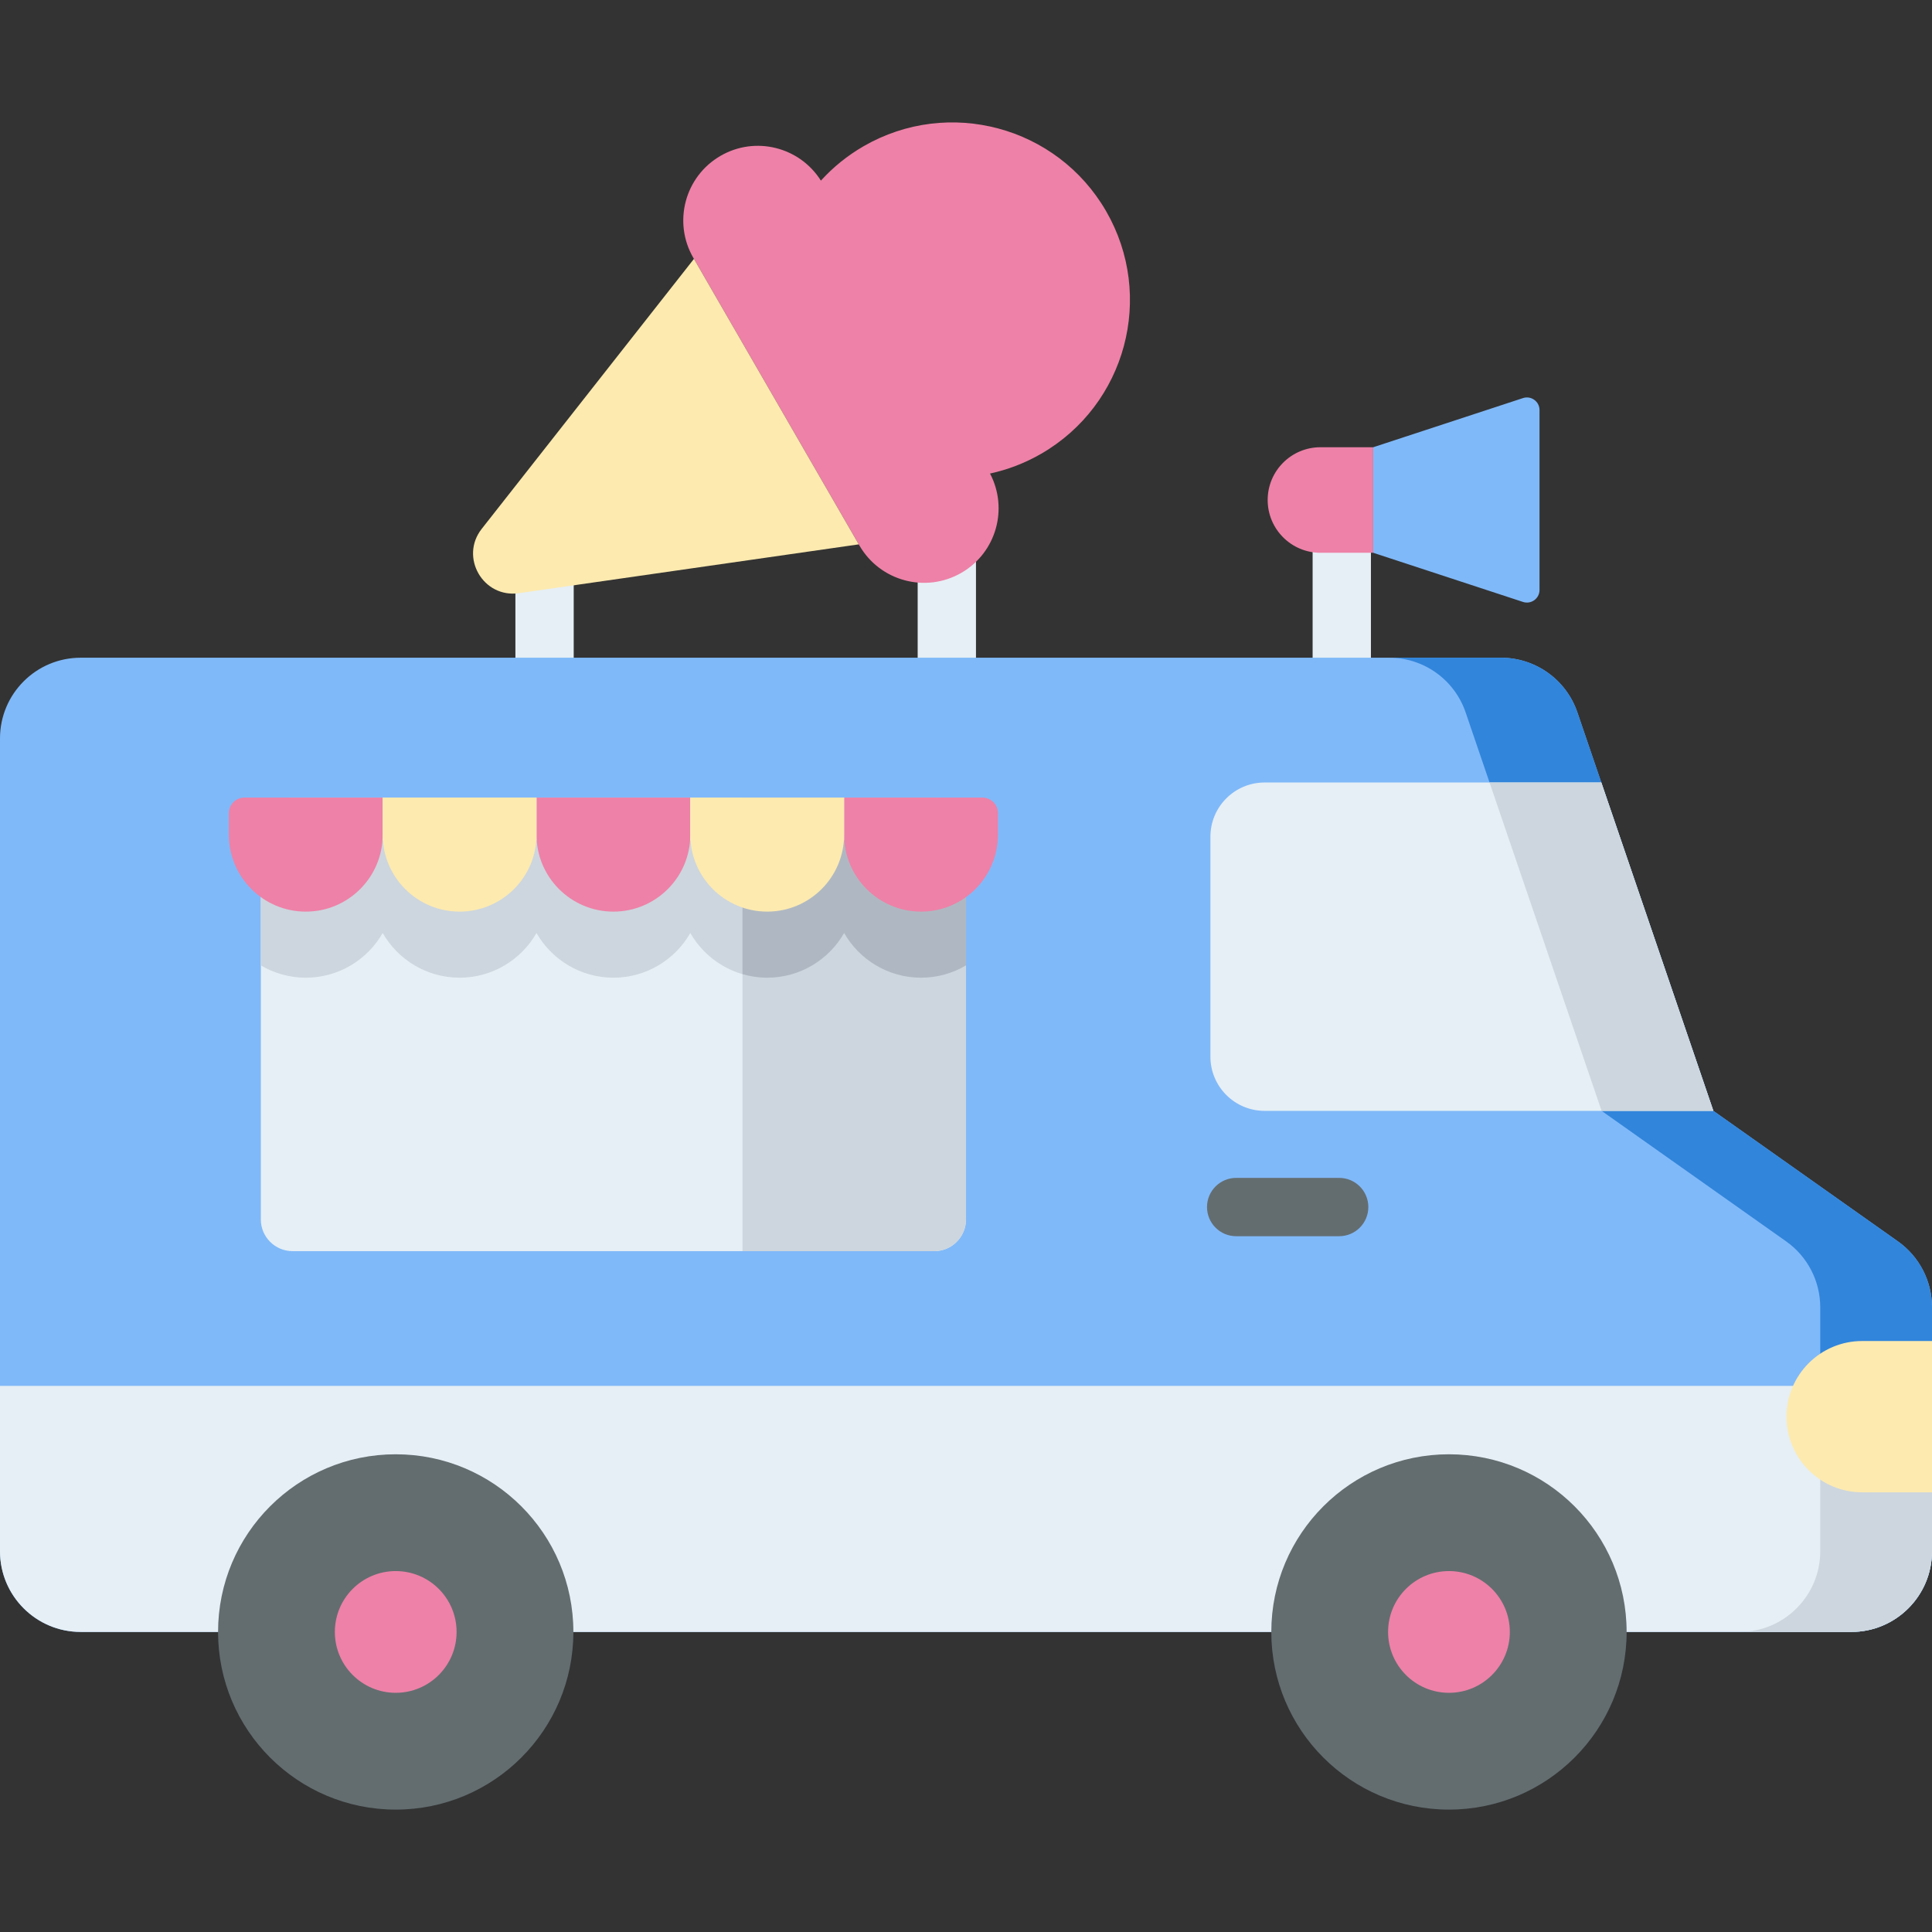 <?xml version="1.0" encoding="iso-8859-1"?>
<!-- Generator: Adobe Illustrator 19.0.0, SVG Export Plug-In . SVG Version: 6.00 Build 0)  -->
<svg version="1.1" id="Capa_1" xmlns="http://www.w3.org/2000/svg" xmlns:xlink="http://www.w3.org/1999/xlink" x="0px" y="0px"
	 viewBox="0 0 512 512" style="enable-background:new 0 0 512 512;" xml:space="preserve">
<rect x="0" y="0" width="512" height="512" fill="#333333" stroke="none"/>
<g>
	<path style="fill:#E6EFF5;" d="M355.584,182.029c-4.267,0-7.726-3.459-7.726-7.726v-35.026c0-4.267,3.459-7.726,7.726-7.726
		s7.726,3.459,7.726,7.726v35.026C363.31,178.569,359.851,182.029,355.584,182.029z"/>
	<path style="fill:#E6EFF5;" d="M144.314,182.029c-4.267,0-7.726-3.459-7.726-7.726V140.87c0-4.267,3.459-7.726,7.726-7.726
		s7.726,3.459,7.726,7.726v33.433C152.041,178.569,148.581,182.029,144.314,182.029z"/>
	<path style="fill:#E6EFF5;" d="M250.918,182.029c-4.267,0-7.726-3.459-7.726-7.726v-40.63c0-4.267,3.459-7.726,7.726-7.726
		s7.726,3.459,7.726,7.726v40.63C258.644,178.569,255.185,182.029,250.918,182.029z"/>
</g>
<path style="fill:#EE81A7;" d="M262.367,125.495c4.643-1.009,9.212-2.736,13.548-5.239c22.507-12.994,30.218-41.773,17.224-64.28
	s-41.773-30.218-64.28-17.224c-4.336,2.503-8.116,5.597-11.311,9.114c-5.637-8.931-17.357-11.904-26.585-6.576
	c-9.458,5.461-12.699,17.555-7.238,27.013l44.032,76.265c5.461,9.458,17.555,12.699,27.013,7.238
	C263.997,146.478,267.283,134.843,262.367,125.495z"/>
<path style="fill:#FDEAAF;" d="M183.903,68.61l-56.242,71.537c-5.914,7.522,0.373,18.412,9.845,17.051l90.074-12.938L183.903,68.61z
	"/>
<path style="fill:#80B9F9;" d="M454.057,294.39l-36.038-105.609c-2.955-8.659-11.09-14.478-20.239-14.478H21.385
	C9.574,174.302,0,183.877,0,195.687v139.681v75.724c0,11.81,9.574,21.385,21.385,21.385h469.23c11.81,0,21.385-9.574,21.385-21.385
	v-64.656c0-6.942-3.369-13.451-9.037-17.46L454.057,294.39z"/>
<path style="fill:#3185DB;" d="M502.963,328.977l-48.906-34.588l-36.038-105.608c-2.955-8.658-11.09-14.478-20.239-14.478h-29.618
	c9.149,0,17.284,5.82,20.239,14.478l36.038,105.609l48.906,34.588c5.667,4.008,9.037,10.518,9.037,17.46v64.656
	c0,11.81-9.574,21.385-21.385,21.385h29.618c11.811,0,21.385-9.574,21.385-21.385v-64.656
	C512,339.496,508.631,332.986,502.963,328.977z"/>
<path style="fill:#E6EFF5;" d="M0,367.268v43.825c0,11.81,9.574,21.385,21.385,21.385h469.23c11.811,0,21.385-9.574,21.385-21.385
	v-43.825H0z"/>
<path style="fill:#CDD6DE;" d="M482.382,411.093c0,11.81-9.574,21.385-21.385,21.385h29.618c11.811,0,21.385-9.574,21.385-21.385
	v-43.825h-29.618V411.093z"/>
<path style="fill:#E6EFF5;" d="M335.143,207.369c-7.937,0-14.372,6.434-14.372,14.371v58.278c0,7.937,6.434,14.372,14.372,14.372
	h118.915l-29.695-87.021L335.143,207.369L335.143,207.369z"/>
<polygon style="fill:#CDD6DE;" points="424.362,207.369 394.744,207.369 424.44,294.39 424.44,294.39 454.057,294.39 "/>
<circle style="fill:#636D70;" cx="104.87" cy="432.481" r="47.08"/>
<circle style="fill:#EE81A7;" cx="104.87" cy="432.481" r="16.13"/>
<circle style="fill:#636D70;" cx="383.99" cy="432.481" r="47.08"/>
<circle style="fill:#EE81A7;" cx="383.99" cy="432.481" r="16.13"/>
<path style="fill:#FDEAAF;" d="M493.494,395.48H512v-40.096h-18.506c-11.072,0-20.048,8.976-20.048,20.048l0,0
	C473.446,386.504,482.422,395.48,493.494,395.48z"/>
<path style="fill:#E6EFF5;" d="M69.119,219.791v103.353c0,4.652,3.771,8.423,8.423,8.423h170.034c4.652,0,8.423-3.771,8.423-8.423
	V219.791c0-4.652-3.771-8.423-8.423-8.423H77.542C72.89,211.367,69.119,215.139,69.119,219.791z"/>
<g>
	<path style="fill:#CDD6DE;" d="M256,222.699H69.119v33.138c3.496,2.069,7.569,3.262,11.917,3.262
		c8.712,0,16.331-4.772,20.381-11.839c4.049,7.066,11.669,11.839,20.381,11.839s16.331-4.772,20.381-11.839
		c4.05,7.066,11.669,11.839,20.381,11.839s16.331-4.772,20.381-11.839c4.05,7.066,11.669,11.839,20.381,11.839
		c8.712,0,16.331-4.772,20.381-11.839c4.05,7.066,11.669,11.839,20.381,11.839c4.348,0,8.422-1.193,11.918-3.262v-33.138H256z"/>
	<path style="fill:#CDD6DE;" d="M247.577,211.367h-50.812v120.2h50.812c4.652,0,8.423-3.771,8.423-8.423V219.791
		C256,215.139,252.229,211.367,247.577,211.367z"/>
</g>
<path style="fill:#AFB8C2;" d="M196.765,258.16c2.082,0.607,4.281,0.94,6.556,0.94c8.712,0,16.331-4.772,20.381-11.839
	c4.05,7.066,11.669,11.839,20.381,11.839c4.348,0,8.422-1.193,11.918-3.262V222.7h-59.235v35.46H196.765z"/>
<g>
	<path style="fill:#EE81A7;" d="M81.036,241.587L81.036,241.587c-11.256,0-20.381-9.125-20.381-20.381v-5.718
		c0-2.276,1.845-4.121,4.121-4.121h36.641v9.838C101.417,232.462,92.292,241.587,81.036,241.587z"/>
	<path style="fill:#EE81A7;" d="M162.559,241.587L162.559,241.587c-11.256,0-20.381-9.125-20.381-20.381v-9.838h40.762v9.838
		C182.94,232.462,173.815,241.587,162.559,241.587z"/>
	<path style="fill:#EE81A7;" d="M244.082,241.587L244.082,241.587c-11.256,0-20.381-9.125-20.381-20.381v-9.838h36.641
		c2.276,0,4.121,1.845,4.121,4.121v5.718C264.463,232.462,255.338,241.587,244.082,241.587z"/>
</g>
<g>
	<path style="fill:#FDEAAF;" d="M121.798,241.587L121.798,241.587c-11.256,0-20.381-9.125-20.381-20.381v-9.838h40.762v9.838
		C142.179,232.462,133.054,241.587,121.798,241.587z"/>
	<path style="fill:#FDEAAF;" d="M203.321,241.587L203.321,241.587c-11.256,0-20.381-9.125-20.381-20.381v-9.838h40.762v9.838
		C223.702,232.462,214.577,241.587,203.321,241.587z"/>
</g>
<path style="fill:#636D70;" d="M354.897,327.606h-27.3c-4.267,0-7.726-3.459-7.726-7.726s3.459-7.726,7.726-7.726h27.3
	c4.267,0,7.726,3.459,7.726,7.726C362.624,324.147,359.164,327.606,354.897,327.606z"/>
<path style="fill:#EE81A7;" d="M363.916,146.493h-13.985c-7.724,0-13.985-6.261-13.985-13.985l0,0
	c0-7.724,6.261-13.985,13.985-13.985h13.985V146.493z"/>
<path style="fill:#80B9F9;" d="M403.609,159.52l-39.693-13.027v-27.969l39.693-13.027c2.158-0.708,4.379,0.9,4.379,3.171v47.68
	C407.987,158.62,405.767,160.228,403.609,159.52z"/>
<g>
</g>
<g>
</g>
<g>
</g>
<g>
</g>
<g>
</g>
<g>
</g>
<g>
</g>
<g>
</g>
<g>
</g>
<g>
</g>
<g>
</g>
<g>
</g>
<g>
</g>
<g>
</g>
<g>
</g>
</svg>
